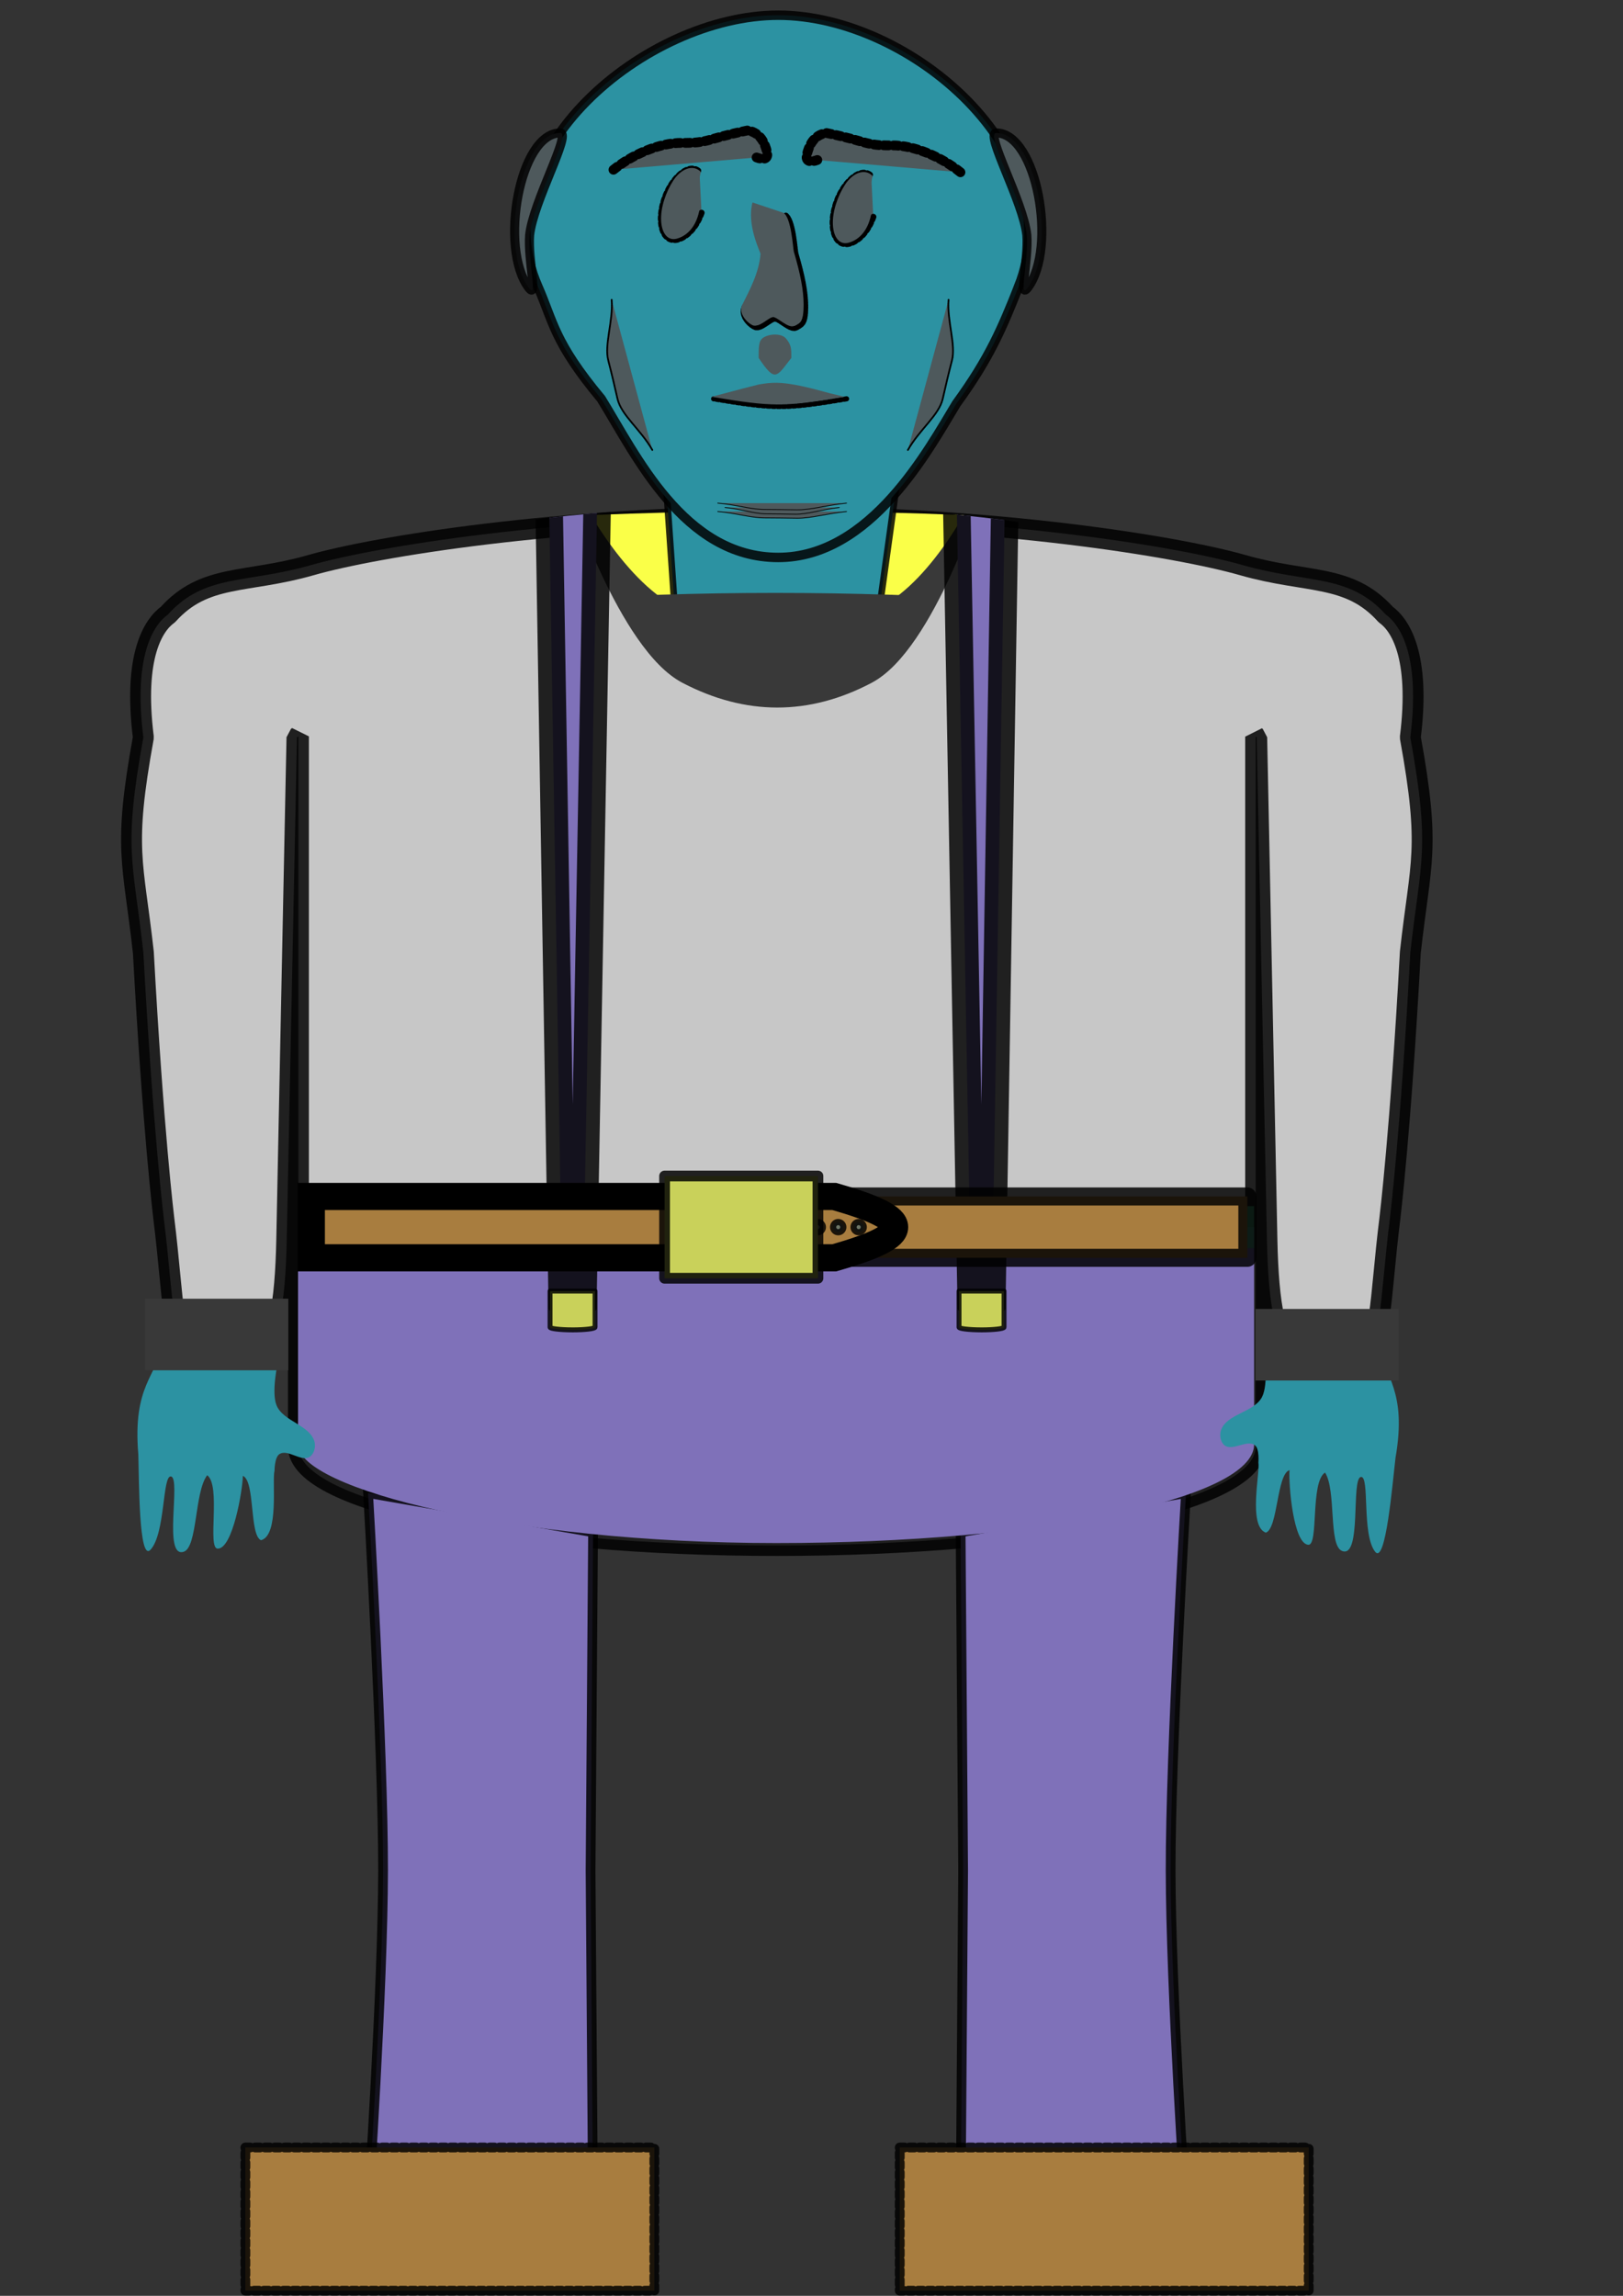 <?xml version="1.0" encoding="UTF-8" standalone="no"?>
<svg
   xmlns:osb="http://www.openswatchbook.org/uri/2009/osb"
   xmlns:dc="http://purl.org/dc/elements/1.1/"
   xmlns:cc="http://creativecommons.org/ns#"
   xmlns:rdf="http://www.w3.org/1999/02/22-rdf-syntax-ns#"
   xmlns:svg="http://www.w3.org/2000/svg"
   xmlns="http://www.w3.org/2000/svg"
   xmlns:xlink="http://www.w3.org/1999/xlink"
   xmlns:sodipodi="http://sodipodi.sourceforge.net/DTD/sodipodi-0.dtd"
   xmlns:inkscape="http://www.inkscape.org/namespaces/inkscape"
   width="210mm"
   height="297mm"
   viewBox="0 0 210 297"
   version="1.1"
   id="svg8"
   inkscape:version="1.0.2 (1.0.2+r75+1)"
   sodipodi:docname="farmhand.svg">
  <rect x="0" y="0" width="210" height="297" fill="#333333" stroke="none"/>
  <defs
     id="defs2">
    <linearGradient
       inkscape:collect="always"
       id="linearGradient3855">
      <stop
         style="stop-color:#a87d3f;stop-opacity:1;"
         offset="0"
         id="stop3851" />
      <stop
         style="stop-color:#a87d3f;stop-opacity:0;"
         offset="1"
         id="stop3853" />
    </linearGradient>
    <linearGradient
       id="linearGradient1791"
       osb:paint="solid">
      <stop
         style="stop-color:#000000;stop-opacity:1;"
         offset="0"
         id="stop1789" />
    </linearGradient>
    <marker
       style="overflow:visible;"
       id="Arrow1Lend"
       refX="0.0"
       refY="0.0"
       orient="auto"
       inkscape:stockid="Arrow1Lend"
       inkscape:isstock="true">
      <path
         transform="scale(0.8) rotate(180) translate(12.5,0)"
         style="fill-rule:evenodd;stroke:#000000;stroke-width:1.0pt;"
         d="M 0.0,0.0 L 5.0,-5.0 L -12.5,0.0 L 5.0,5.0 L 0.0,0.0 z "
         id="path1367" />
    </marker>
    <marker
       style="overflow:visible"
       id="marker1636"
       refX="0.0"
       refY="0.0"
       orient="auto"
       inkscape:stockid="Arrow1Lstart"
       inkscape:isstock="true">
      <path
         transform="scale(0.8) translate(12.5,0)"
         style="fill-rule:evenodd;stroke:#000000;stroke-width:1.0pt"
         d="M 0.0,0.0 L 5.0,-5.0 L -12.5,0.0 L 5.0,5.0 L 0.0,0.0 z "
         id="path1634" />
    </marker>
    <marker
       style="overflow:visible"
       id="Arrow1Lstart"
       refX="0.0"
       refY="0.0"
       orient="auto"
       inkscape:stockid="Arrow1Lstart"
       inkscape:isstock="true">
      <path
         transform="scale(0.8) translate(12.5,0)"
         style="fill-rule:evenodd;stroke:#000000;stroke-width:1.0pt"
         d="M 0.0,0.0 L 5.0,-5.0 L -12.5,0.0 L 5.0,5.0 L 0.0,0.0 z "
         id="path1364" />
    </marker>
    <clipPath
       clipPathUnits="userSpaceOnUse"
       id="clipPath996">
      <rect
         style="fill:#c7c7c7;fill-opacity:1;stroke:#000000;stroke-width:2.8;stroke-linejoin:bevel;stroke-opacity:0.837;paint-order:stroke fill markers"
         id="rect998"
         width="132.871"
         height="132.871"
         x="38.423"
         y="66.747"
         ry="12.75"
         rx="66.436" />
    </clipPath>
    <clipPath
       clipPathUnits="userSpaceOnUse"
       id="clipPath1135">
      <rect
         style="fill:#c7c7c7;fill-opacity:1;stroke:#000000;stroke-width:2.701;stroke-linejoin:bevel;stroke-opacity:0.837;paint-order:stroke fill markers"
         id="rect1137"
         width="123.661"
         height="132.871"
         x="38.552"
         y="66.747"
         ry="12.75"
         rx="61.83" />
    </clipPath>
    <clipPath
       clipPathUnits="userSpaceOnUse"
       id="clipPath1135-2">
      <rect
         style="fill:#c7c7c7;fill-opacity:1;stroke:#000000;stroke-width:2.701;stroke-linejoin:bevel;stroke-opacity:0.837;paint-order:stroke fill markers"
         id="rect1137-9"
         width="123.661"
         height="132.871"
         x="38.552"
         y="66.747"
         ry="12.75"
         rx="61.83" />
    </clipPath>
    <clipPath
       clipPathUnits="userSpaceOnUse"
       id="clipPath1169">
      <rect
         style="fill:#c7c7c7;fill-opacity:1;stroke:#000000;stroke-width:2.701;stroke-linejoin:bevel;stroke-opacity:0.837;paint-order:stroke fill markers"
         id="rect1171"
         width="123.661"
         height="132.871"
         x="38.552"
         y="66.747"
         ry="12.75"
         rx="61.83" />
    </clipPath>
    <linearGradient
       inkscape:collect="always"
       xlink:href="#linearGradient3855"
       id="linearGradient3857"
       x1="74.083"
       y1="227.542"
       x2="52.917"
       y2="238.125"
       gradientUnits="userSpaceOnUse"
       gradientTransform="matrix(3.935,0,0,0.75,-339.689,39.687)" />
    <clipPath
       clipPathUnits="userSpaceOnUse"
       id="clipPath4033">
      <path
         id="path4035"
         style="fill:#c7c7c7;fill-opacity:1;stroke:#000000;stroke-width:2.701;stroke-linejoin:bevel;stroke-opacity:0.837;paint-order:stroke fill markers"
         d="m 100.382,66.747 c -28.204,0 -51.877,3.856 -60.255,6.258 -8.378,2.402 -13.669,1.079 -18.432,6.371 -1.852,1.323 -4.498,5.292 -3.175,15.875 -2.646,14.552 -1.323,15.875 0,27.781 1.251,23.067 2.646,34.396 2.646,34.396 1.323,10.583 1.022,17.224 3.953,17.217 l 7.952,-0.019 c 2.932,-0.007 3.807,-6.44 3.97,-14.432 L 38.365,95.25 c 0.064,-0.045 0.126,-0.092 0.188,-0.14 v 91.758 c 0,7.063 27.576,12.75 61.83,12.75 34.254,0 61.831,-5.687 61.831,-12.75 V 95.149 c 0.045,0.034 0.09,0.068 0.136,0.101 l 1.323,64.943 c 0.163,7.992 1.038,14.425 3.97,14.432 l 7.952,0.019 c 2.932,0.007 2.63,-6.633 3.953,-17.217 0,0 1.395,-11.329 2.646,-34.396 1.323,-11.906 2.646,-13.229 0,-27.781 1.323,-10.583 -1.323,-14.552 -3.175,-15.875 -4.763,-5.292 -10.054,-3.969 -18.459,-6.379 -8.405,-2.41 -32.035,-6.249 -60.177,-6.249 z"
         sodipodi:nodetypes="ssccccccsccsssccccccccccs" />
    </clipPath>
    <clipPath
       clipPathUnits="userSpaceOnUse"
       id="clipPath4033-3">
      <path
         id="path4035-6"
         style="fill:#c7c7c7;fill-opacity:1;stroke:#000000;stroke-width:2.701;stroke-linejoin:bevel;stroke-opacity:0.837;paint-order:stroke fill markers"
         d="m 100.382,66.747 c -28.204,0 -51.877,3.856 -60.255,6.258 -8.378,2.402 -13.669,1.079 -18.432,6.371 -1.852,1.323 -4.498,5.292 -3.175,15.875 -2.646,14.552 -1.323,15.875 0,27.781 1.251,23.067 2.646,34.396 2.646,34.396 1.323,10.583 1.022,17.224 3.953,17.217 l 7.952,-0.019 c 2.932,-0.007 3.807,-6.44 3.97,-14.432 L 38.365,95.25 c 0.064,-0.045 0.126,-0.092 0.188,-0.14 v 91.758 c 0,7.063 27.576,12.75 61.83,12.75 34.254,0 61.831,-5.687 61.831,-12.75 V 95.149 c 0.045,0.034 0.09,0.068 0.136,0.101 l 1.323,64.943 c 0.163,7.992 1.038,14.425 3.97,14.432 l 7.952,0.019 c 2.932,0.007 2.63,-6.633 3.953,-17.217 0,0 1.395,-11.329 2.646,-34.396 1.323,-11.906 2.646,-13.229 0,-27.781 1.323,-10.583 -1.323,-14.552 -3.175,-15.875 -4.763,-5.292 -10.054,-3.969 -18.459,-6.379 -8.405,-2.41 -32.035,-6.249 -60.177,-6.249 z"
         sodipodi:nodetypes="ssccccccsccsssccccccccccs" />
    </clipPath>
    <clipPath
       clipPathUnits="userSpaceOnUse"
       id="clipPath4033-3-2">
      <path
         id="path4035-6-8"
         style="fill:#c7c7c7;fill-opacity:1;stroke:#000000;stroke-width:2.701;stroke-linejoin:bevel;stroke-opacity:0.837;paint-order:stroke fill markers"
         d="m 100.382,66.747 c -28.204,0 -51.877,3.856 -60.255,6.258 -8.378,2.402 -13.669,1.079 -18.432,6.371 -1.852,1.323 -4.498,5.292 -3.175,15.875 -2.646,14.552 -1.323,15.875 0,27.781 1.251,23.067 2.646,34.396 2.646,34.396 1.323,10.583 1.022,17.224 3.953,17.217 l 7.952,-0.019 c 2.932,-0.007 3.807,-6.44 3.97,-14.432 L 38.365,95.25 c 0.064,-0.045 0.126,-0.092 0.188,-0.14 v 91.758 c 0,7.063 27.576,12.75 61.83,12.75 34.254,0 61.831,-5.687 61.831,-12.75 V 95.149 c 0.045,0.034 0.09,0.068 0.136,0.101 l 1.323,64.943 c 0.163,7.992 1.038,14.425 3.97,14.432 l 7.952,0.019 c 2.932,0.007 2.63,-6.633 3.953,-17.217 0,0 1.395,-11.329 2.646,-34.396 1.323,-11.906 2.646,-13.229 0,-27.781 1.323,-10.583 -1.323,-14.552 -3.175,-15.875 -4.763,-5.292 -10.054,-3.969 -18.459,-6.379 -8.405,-2.41 -32.035,-6.249 -60.177,-6.249 z"
         sodipodi:nodetypes="ssccccccsccsssccccccccccs" />
    </clipPath>
    <clipPath
       clipPathUnits="userSpaceOnUse"
       id="clipPath4033-6">
      <path
         id="path4035-1"
         style="fill:#c7c7c7;fill-opacity:1;stroke:#000000;stroke-width:2.701;stroke-linejoin:bevel;stroke-opacity:0.837;paint-order:stroke fill markers"
         d="m 100.382,66.747 c -28.204,0 -51.877,3.856 -60.255,6.258 -8.378,2.402 -13.669,1.079 -18.432,6.371 -1.852,1.323 -4.498,5.292 -3.175,15.875 -2.646,14.552 -1.323,15.875 0,27.781 1.251,23.067 2.646,34.396 2.646,34.396 1.323,10.583 1.022,17.224 3.953,17.217 l 7.952,-0.019 c 2.932,-0.007 3.807,-6.44 3.97,-14.432 L 38.365,95.25 c 0.064,-0.045 0.126,-0.092 0.188,-0.14 v 91.758 c 0,7.063 27.576,12.75 61.83,12.75 34.254,0 61.831,-5.687 61.831,-12.75 V 95.149 c 0.045,0.034 0.09,0.068 0.136,0.101 l 1.323,64.943 c 0.163,7.992 1.038,14.425 3.97,14.432 l 7.952,0.019 c 2.932,0.007 2.63,-6.633 3.953,-17.217 0,0 1.395,-11.329 2.646,-34.396 1.323,-11.906 2.646,-13.229 0,-27.781 1.323,-10.583 -1.323,-14.552 -3.175,-15.875 -4.763,-5.292 -10.054,-3.969 -18.459,-6.379 -8.405,-2.41 -32.035,-6.249 -60.177,-6.249 z"
         sodipodi:nodetypes="ssccccccsccsssccccccccccs" />
    </clipPath>
    <clipPath
       clipPathUnits="userSpaceOnUse"
       id="clipPath4033-6-9">
      <path
         id="path4035-1-4"
         style="fill:#c7c7c7;fill-opacity:1;stroke:#000000;stroke-width:2.701;stroke-linejoin:bevel;stroke-opacity:0.837;paint-order:stroke fill markers"
         d="m 100.382,66.747 c -28.204,0 -51.877,3.856 -60.255,6.258 -8.378,2.402 -13.669,1.079 -18.432,6.371 -1.852,1.323 -4.498,5.292 -3.175,15.875 -2.646,14.552 -1.323,15.875 0,27.781 1.251,23.067 2.646,34.396 2.646,34.396 1.323,10.583 1.022,17.224 3.953,17.217 l 7.952,-0.019 c 2.932,-0.007 3.807,-6.44 3.97,-14.432 L 38.365,95.25 c 0.064,-0.045 0.126,-0.092 0.188,-0.14 v 91.758 c 0,7.063 27.576,12.75 61.83,12.75 34.254,0 61.831,-5.687 61.831,-12.75 V 95.149 c 0.045,0.034 0.09,0.068 0.136,0.101 l 1.323,64.943 c 0.163,7.992 1.038,14.425 3.97,14.432 l 7.952,0.019 c 2.932,0.007 2.63,-6.633 3.953,-17.217 0,0 1.395,-11.329 2.646,-34.396 1.323,-11.906 2.646,-13.229 0,-27.781 1.323,-10.583 -1.323,-14.552 -3.175,-15.875 -4.763,-5.292 -10.054,-3.969 -18.459,-6.379 -8.405,-2.41 -32.035,-6.249 -60.177,-6.249 z"
         sodipodi:nodetypes="ssccccccsccsssccccccccccs" />
    </clipPath>
    <clipPath
       clipPathUnits="userSpaceOnUse"
       id="clipPath4033-6-9-5">
      <path
         id="path4035-1-4-0"
         style="fill:#c7c7c7;fill-opacity:1;stroke:#000000;stroke-width:2.701;stroke-linejoin:bevel;stroke-opacity:0.837;paint-order:stroke fill markers"
         d="m 100.382,66.747 c -28.204,0 -51.877,3.856 -60.255,6.258 -8.378,2.402 -13.669,1.079 -18.432,6.371 -1.852,1.323 -4.498,5.292 -3.175,15.875 -2.646,14.552 -1.323,15.875 0,27.781 1.251,23.067 2.646,34.396 2.646,34.396 1.323,10.583 1.022,17.224 3.953,17.217 l 7.952,-0.019 c 2.932,-0.007 3.807,-6.44 3.97,-14.432 L 38.365,95.25 c 0.064,-0.045 0.126,-0.092 0.188,-0.14 v 91.758 c 0,7.063 27.576,12.75 61.83,12.75 34.254,0 61.831,-5.687 61.831,-12.75 V 95.149 c 0.045,0.034 0.09,0.068 0.136,0.101 l 1.323,64.943 c 0.163,7.992 1.038,14.425 3.97,14.432 l 7.952,0.019 c 2.932,0.007 2.63,-6.633 3.953,-17.217 0,0 1.395,-11.329 2.646,-34.396 1.323,-11.906 2.646,-13.229 0,-27.781 1.323,-10.583 -1.323,-14.552 -3.175,-15.875 -4.763,-5.292 -10.054,-3.969 -18.459,-6.379 -8.405,-2.41 -32.035,-6.249 -60.177,-6.249 z"
         sodipodi:nodetypes="ssccccccsccsssccccccccccs" />
    </clipPath>
  </defs>
  <sodipodi:namedview
     id="base"
     pagecolor="#ffffff"
     bordercolor="#666666"
     borderopacity="1.0"
     inkscape:pageopacity="0.0"
     inkscape:pageshadow="2"
     inkscape:zoom="0.44809417"
     inkscape:cx="160.75681"
     inkscape:cy="456.68686"
     inkscape:document-units="mm"
     inkscape:current-layer="layer8"
     inkscape:document-rotation="0"
     showgrid="true"
     inkscape:window-width="2356"
     inkscape:window-height="1313"
     inkscape:window-x="129"
     inkscape:window-y="78"
     inkscape:window-maximized="0"
     inkscape:snap-grids="true"
     inkscape:lockguides="false">
    <inkscape:grid
       type="xygrid"
       id="grid1058" />
  </sodipodi:namedview>
  <g
     inkscape:label="Layer 1"
     inkscape:groupmode="layer"
     id="layer1"
     sodipodi:insensitive="true"
     style="display:inline" />
  <g
     inkscape:groupmode="layer"
     id="layer2"
     inkscape:label="Body"
     style="display:inline"
     sodipodi:insensitive="true">
    <g
       id="g1692"
       style="display:inline">
      <path
         id="rect11"
         style="display:inline;fill:#c7c7c7;fill-opacity:1;stroke:#000000;stroke-width:10.209;stroke-linejoin:bevel;stroke-opacity:0.837;paint-order:stroke fill markers"
         d="m 379.398,252.271 c -106.597,0 -196.07,14.572 -227.734,23.65 C 120,285 100,280 82,300 c -7,5 -17,20 -12,60 -10,55 -5,60 0,105 4.727,87.181 10,130 10,130 5,40 3.861,65.097 14.941,65.07 L 124.996,660 C 136.076,659.974 139.385,635.662 140,605.455 L 145,360 c 0.242,-0.171 0.476,-0.349 0.709,-0.527 v 346.801 c 0,26.696 104.225,48.189 233.689,48.189 129.464,0 233.691,-21.493 233.691,-48.189 V 359.617 c 0.171,0.128 0.34,0.258 0.516,0.383 l 5,245.455 c 0.615,30.207 3.924,54.519 15.004,54.545 l 30.055,0.07 c 11.08,0.026 9.941,-25.07 14.941,-65.07 0,0 5.273,-42.819 10,-130 5,-45 10,-50 0,-105 5,-40 -5,-55 -12,-60 -18,-20 -38,-15 -69.766,-24.11 -31.766,-9.11 -121.078,-23.618 -227.441,-23.618 z"
         sodipodi:nodetypes="ssccccccsccsssccccccccccs"
         transform="scale(0.265)" />
      <g
         id="g1685">
        <path
           id="rect4044"
           style="fill:#7f71b9;fill-opacity:1;fill-rule:nonzero;stroke:#010101;stroke-width:1.262;stroke-linecap:square;stroke-linejoin:miter;stroke-miterlimit:5.7;stroke-dasharray:none;stroke-dashoffset:0;stroke-opacity:0.837;paint-order:markers stroke fill"
           d="m 47.625,193.146 29.111,5.074 -0.323,43.765 0.323,43.765 H 47.625 c 0,0 1.919,-28.546 1.941,-43.765 C 49.588,226.766 47.625,193.146 47.625,193.146 Z"
           sodipodi:nodetypes="cczcczc" />
        <path
           id="rect4044-5"
           style="fill:#7f71b9;fill-opacity:1;fill-rule:nonzero;stroke:#010101;stroke-width:1.262;stroke-linecap:square;stroke-linejoin:miter;stroke-miterlimit:5.7;stroke-dasharray:none;stroke-dashoffset:0;stroke-opacity:0.837;paint-order:markers stroke fill"
           d="m 153.458,193.146 -29.162,5.074 0.323,43.765 -0.323,43.765 h 29.111 c 0,0 -1.919,-28.546 -1.941,-43.765 -0.022,-15.219 1.991,-48.839 1.991,-48.839 z"
           sodipodi:nodetypes="cczcczc" />
      </g>
    </g>
    <g
       inkscape:groupmode="layer"
       id="layer3"
       inkscape:label="Overalls"
       style="display:inline">
      <g
         inkscape:groupmode="layer"
         id="layer7"
         inkscape:label="Shirt"
         style="display:inline"
         sodipodi:insensitive="true">
        <g
           id="rect4023"
           clip-path="url(#clipPath4033)"
           style="opacity:1;fill:#393939;fill-opacity:1"
           transform="matrix(1,0,0,0.843,0,9.86)">
          <path
             style="color:#000000;font-style:normal;font-variant:normal;font-weight:normal;font-stretch:normal;font-size:medium;line-height:normal;font-family:sans-serif;font-variant-ligatures:normal;font-variant-position:normal;font-variant-caps:normal;font-variant-numeric:normal;font-variant-alternates:normal;font-variant-east-asian:normal;font-feature-settings:normal;font-variation-settings:normal;text-indent:0;text-align:start;text-decoration:none;text-decoration-line:none;text-decoration-style:solid;text-decoration-color:#000000;letter-spacing:normal;word-spacing:normal;text-transform:none;writing-mode:lr-tb;direction:ltr;text-orientation:mixed;dominant-baseline:auto;baseline-shift:baseline;text-anchor:start;white-space:normal;shape-padding:0;shape-margin:0;inline-size:0;clip-rule:nonzero;display:inline;overflow:visible;visibility:visible;isolation:auto;mix-blend-mode:normal;color-interpolation:sRGB;color-interpolation-filters:linearRGB;solid-color:#000000;solid-opacity:1;vector-effect:none;fill:#393939;fill-opacity:1;fill-rule:nonzero;stroke:none;stroke-linecap:square;stroke-linejoin:miter;stroke-miterlimit:5.6;stroke-dasharray:none;stroke-dashoffset:0;stroke-opacity:1;paint-order:markers stroke fill;color-rendering:auto;image-rendering:auto;shape-rendering:auto;text-rendering:auto;enable-background:accumulate;stop-color:#000000;stop-opacity:1"
             d="m 73.316,62.912 0.201,0.742 c 0,0 1.647,6.067 4.301,12.762 1.327,3.347 2.904,6.855 4.666,9.855 1.763,3 3.693,5.504 5.842,6.832 8.135,5.028 16.342,5.054 24.434,-0.002 2.138,-1.336 4.039,-3.843 5.766,-6.846 1.727,-3.002 3.262,-6.508 4.547,-9.854 2.57,-6.692 4.141,-12.756 4.141,-12.756 l 0.189,-0.734 z m 1.555,1.176 h 50.994 c -0.265,0.997 -1.59,5.908 -3.889,11.893 -1.271,3.31 -2.789,6.769 -4.469,9.689 -1.68,2.92 -3.537,5.29 -5.371,6.436 -7.794,4.87 -15.35,4.847 -23.193,0 -1.846,-1.141 -3.73,-3.51 -5.445,-6.43 -1.715,-2.92 -3.277,-6.38 -4.59,-9.691 -2.371,-5.983 -3.757,-10.891 -4.037,-11.896 z"
             id="path4039" />
          <path
             style="color:#000000;font-style:normal;font-variant:normal;font-weight:normal;font-stretch:normal;font-size:medium;line-height:normal;font-family:sans-serif;font-variant-ligatures:normal;font-variant-position:normal;font-variant-caps:normal;font-variant-numeric:normal;font-variant-alternates:normal;font-variant-east-asian:normal;font-feature-settings:normal;font-variation-settings:normal;text-indent:0;text-align:start;text-decoration:none;text-decoration-line:none;text-decoration-style:solid;text-decoration-color:#000000;letter-spacing:normal;word-spacing:normal;text-transform:none;writing-mode:lr-tb;direction:ltr;text-orientation:mixed;dominant-baseline:auto;baseline-shift:baseline;text-anchor:start;white-space:normal;shape-padding:0;shape-margin:0;inline-size:0;clip-rule:nonzero;display:inline;overflow:visible;visibility:visible;isolation:auto;mix-blend-mode:normal;color-interpolation:sRGB;color-interpolation-filters:linearRGB;solid-color:#000000;solid-opacity:1;vector-effect:none;fill:#393939;fill-opacity:1;fill-rule:nonzero;stroke:none;stroke-width:1.174;stroke-linecap:square;stroke-linejoin:miter;stroke-miterlimit:5.6;stroke-dasharray:none;stroke-dashoffset:0;stroke-opacity:1;paint-order:markers stroke fill;color-rendering:auto;image-rendering:auto;shape-rendering:auto;text-rendering:auto;enable-background:accumulate;stop-color:#000000;stop-opacity:1"
             d="M 74.083,63.5 H 126.645 c 0,0 -6.254,24.141 -14.197,29.104 -7.943,4.963 -15.823,4.938 -23.813,0 C 80.646,87.667 74.083,63.5 74.083,63.5 Z"
             id="path4041" />
        </g>
        <g
           id="rect4023-1"
           clip-path="url(#clipPath4033-3)"
           style="display:inline;fill:#faff48;fill-opacity:1"
           transform="matrix(0.941,0,0,0.498,6.106,32.886)">
          <path
             style="color:#000000;font-style:normal;font-variant:normal;font-weight:normal;font-stretch:normal;font-size:medium;line-height:normal;font-family:sans-serif;font-variant-ligatures:normal;font-variant-position:normal;font-variant-caps:normal;font-variant-numeric:normal;font-variant-alternates:normal;font-variant-east-asian:normal;font-feature-settings:normal;font-variation-settings:normal;text-indent:0;text-align:start;text-decoration:none;text-decoration-line:none;text-decoration-style:solid;text-decoration-color:#000000;letter-spacing:normal;word-spacing:normal;text-transform:none;writing-mode:lr-tb;direction:ltr;text-orientation:mixed;dominant-baseline:auto;baseline-shift:baseline;text-anchor:start;white-space:normal;shape-padding:0;shape-margin:0;inline-size:0;clip-rule:nonzero;display:inline;overflow:visible;visibility:visible;isolation:auto;mix-blend-mode:normal;color-interpolation:sRGB;color-interpolation-filters:linearRGB;solid-color:#000000;solid-opacity:1;vector-effect:none;fill:#faff48;fill-opacity:1;fill-rule:nonzero;stroke:none;stroke-linecap:square;stroke-linejoin:miter;stroke-miterlimit:5.6;stroke-dasharray:none;stroke-dashoffset:0;stroke-opacity:1;paint-order:markers stroke fill;color-rendering:auto;image-rendering:auto;shape-rendering:auto;text-rendering:auto;enable-background:accumulate;stop-color:#000000;stop-opacity:1"
             d="m 73.316,62.912 0.201,0.742 c 0,0 1.647,6.067 4.301,12.762 1.327,3.347 2.904,6.855 4.666,9.855 1.763,3 3.693,5.504 5.842,6.832 8.135,5.028 16.342,5.054 24.434,-0.002 2.138,-1.336 4.039,-3.843 5.766,-6.846 1.727,-3.002 3.262,-6.508 4.547,-9.854 2.57,-6.692 4.141,-12.756 4.141,-12.756 l 0.189,-0.734 z m 1.555,1.176 h 50.994 c -0.265,0.997 -1.59,5.908 -3.889,11.893 -1.271,3.31 -2.789,6.769 -4.469,9.689 -1.68,2.92 -3.537,5.29 -5.371,6.436 -7.794,4.87 -15.35,4.847 -23.193,0 -1.846,-1.141 -3.73,-3.51 -5.445,-6.43 -1.715,-2.92 -3.277,-6.38 -4.59,-9.691 -2.371,-5.983 -3.757,-10.891 -4.037,-11.896 z"
             id="path4039-0" />
          <path
             style="color:#000000;font-style:normal;font-variant:normal;font-weight:normal;font-stretch:normal;font-size:medium;line-height:normal;font-family:sans-serif;font-variant-ligatures:normal;font-variant-position:normal;font-variant-caps:normal;font-variant-numeric:normal;font-variant-alternates:normal;font-variant-east-asian:normal;font-feature-settings:normal;font-variation-settings:normal;text-indent:0;text-align:start;text-decoration:none;text-decoration-line:none;text-decoration-style:solid;text-decoration-color:#000000;letter-spacing:normal;word-spacing:normal;text-transform:none;writing-mode:lr-tb;direction:ltr;text-orientation:mixed;dominant-baseline:auto;baseline-shift:baseline;text-anchor:start;white-space:normal;shape-padding:0;shape-margin:0;inline-size:0;clip-rule:nonzero;display:inline;overflow:visible;visibility:visible;isolation:auto;mix-blend-mode:normal;color-interpolation:sRGB;color-interpolation-filters:linearRGB;solid-color:#000000;solid-opacity:1;vector-effect:none;fill:#faff48;fill-opacity:1;fill-rule:nonzero;stroke:none;stroke-width:1.174;stroke-linecap:square;stroke-linejoin:miter;stroke-miterlimit:5.6;stroke-dasharray:none;stroke-dashoffset:0;stroke-opacity:1;paint-order:markers stroke fill;color-rendering:auto;image-rendering:auto;shape-rendering:auto;text-rendering:auto;enable-background:accumulate;stop-color:#000000;stop-opacity:1"
             d="M 74.083,63.5 H 126.645 c 0,0 -6.254,24.141 -14.197,29.104 -7.943,4.963 -15.823,4.938 -23.813,0 C 80.646,87.667 74.083,63.5 74.083,63.5 Z"
             id="path4041-6" />
        </g>
      </g>
      <rect
         style="fill:#7f71b9;fill-opacity:1;stroke:#49b985;stroke-width:5.447;stroke-linecap:round;stroke-linejoin:round;stroke-miterlimit:4;stroke-dasharray:none;stroke-opacity:0.837;paint-order:stroke fill markers"
         id="rect837"
         width="151.098"
         height="54.032"
         x="29.31"
         y="158.759"
         clip-path="url(#clipPath996)"
         transform="matrix(0.931,0,0,1,2.792,-1.0172526e-5)" />
      <circle
         style="display:inline;fill:#6e7666;fill-opacity:1;stroke:#000000;stroke-width:0.801;stroke-linecap:round;stroke-linejoin:round;stroke-miterlimit:4;stroke-dasharray:none;stroke-opacity:0.837;paint-order:stroke fill markers"
         id="path1264"
         cx="44.957"
         cy="158.751"
         r="0.661" />
      <g
         id="g4004"
         transform="matrix(1,0,0,1.013,0,-2.174)">
        <g
           id="g3996">
          <path
             id="rect841"
             clip-path="url(#clipPath1135)"
             style="fill:#7f71b9;fill-opacity:1;stroke:#010101;stroke-width:3.555;stroke-linejoin:bevel;stroke-opacity:0.837;paint-order:stroke fill markers"
             d="m 70.911,58.322 h 6.507 L 75.406,169.333 h -2.646 z"
             sodipodi:nodetypes="ccccc" />
          <path
             id="rect841-6"
             clip-path="url(#clipPath1169)"
             style="fill:#7f71b9;fill-opacity:1;stroke:#010101;stroke-width:3.555;stroke-linejoin:bevel;stroke-opacity:0.837;paint-order:stroke fill markers"
             d="m 123.64,58.322 h 6.507 l -1.824,111.011 h -2.646 z"
             sodipodi:nodetypes="ccccc" />
        </g>
        <g
           id="g3992">
          <path
             id="rect1213"
             style="display:inline;fill:#c9d15a;fill-opacity:1;stroke:#000000;stroke-width:0.634;stroke-linecap:round;stroke-linejoin:round;stroke-miterlimit:4;stroke-dasharray:none;stroke-opacity:0.837;paint-order:stroke fill markers"
             d="m 74.083,171.979 h 5e-6 c 1.612,0 2.91,-0.153 2.91,-0.342 0,-2.304 0,-2.304 0,-4.609 h -5.821 c 0,0 4e-6,1.505 4e-6,2.304 0,0.799 -4e-6,2.304 -4e-6,2.304 -0.046,0.182 1.298,0.342 2.91,0.342 z"
             sodipodi:nodetypes="ssccccss" />
          <path
             id="rect1213-2"
             style="display:inline;fill:#c9d15a;fill-opacity:1;stroke:#000000;stroke-width:0.634;stroke-linecap:round;stroke-linejoin:round;stroke-miterlimit:4;stroke-dasharray:none;stroke-opacity:0.837;paint-order:stroke fill markers"
             d="m 127,171.979 v 0 c 1.612,0 2.91,-0.153 2.91,-0.342 0,-2.304 0,-2.304 0,-4.609 h -5.821 c 0,0 0,1.505 0,2.304 0,0.799 0,2.304 0,2.304 -0.046,0.182 1.298,0.342 2.91,0.342 z"
             sodipodi:nodetypes="ssccccss" />
        </g>
      </g>
      <g
         id="g4020">
        <rect
           style="display:inline;fill:#a87d3f;fill-opacity:1;stroke:#000000;stroke-width:2.333;stroke-linecap:round;stroke-linejoin:round;stroke-miterlimit:4;stroke-dasharray:none;stroke-opacity:0.837;paint-order:stroke fill markers"
           id="rect1238"
           width="121.114"
           height="7.938"
           x="40.282"
           y="154.781" />
        <g
           id="g4011">
          <path
             id="rect1238-6"
             style="display:inline;mix-blend-mode:normal;fill:url(#linearGradient3857);fill-opacity:1;fill-rule:nonzero;stroke:#000000;stroke-width:3.514;stroke-linecap:square;stroke-linejoin:miter;stroke-miterlimit:2.5;stroke-dasharray:none;stroke-dashoffset:0;stroke-opacity:1;paint-order:stroke fill markers"
             d="m 40.282,154.781 h 67.666 c 10.41,2.977 10.41,4.961 0,7.938 H 40.282 Z"
             sodipodi:nodetypes="ccccc" />
          <circle
             style="display:inline;fill:#6e7666;fill-opacity:1;stroke:#000000;stroke-width:0.801;stroke-linecap:round;stroke-linejoin:round;stroke-miterlimit:4;stroke-dasharray:none;stroke-opacity:0.837;paint-order:stroke fill markers"
             id="path1264-9-0"
             cx="111.103"
             cy="158.751"
             r="0.661" />
          <circle
             style="display:inline;fill:#6e7666;fill-opacity:1;stroke:#000000;stroke-width:0.801;stroke-linecap:round;stroke-linejoin:round;stroke-miterlimit:4;stroke-dasharray:none;stroke-opacity:0.837;paint-order:stroke fill markers"
             id="path1264-9-0-9"
             cx="108.457"
             cy="158.751"
             r="0.661" />
          <circle
             style="display:inline;fill:#6e7666;fill-opacity:1;stroke:#000000;stroke-width:0.801;stroke-linecap:round;stroke-linejoin:round;stroke-miterlimit:4;stroke-dasharray:none;stroke-opacity:0.837;paint-order:stroke fill markers"
             id="path1264-9-0-9-2"
             cx="105.812"
             cy="158.751"
             r="0.661" />
          <circle
             style="display:inline;fill:#6e7666;fill-opacity:1;stroke:#000000;stroke-width:0.801;stroke-linecap:round;stroke-linejoin:round;stroke-miterlimit:4;stroke-dasharray:none;stroke-opacity:0.837;paint-order:stroke fill markers"
             id="path1264-9-0-9-2-0"
             cx="103.166"
             cy="158.751"
             r="0.661" />
        </g>
      </g>
      <rect
         style="display:inline;fill:#c9d15a;fill-opacity:1;stroke:#000000;stroke-width:1.388;stroke-linecap:round;stroke-linejoin:round;stroke-miterlimit:4;stroke-dasharray:none;stroke-opacity:0.837;paint-order:stroke fill markers"
         id="rect1262"
         width="19.844"
         height="13.229"
         x="85.99"
         y="152.135" />
    </g>
  </g>
  <g
     inkscape:groupmode="layer"
     id="layer6"
     inkscape:label="Hands"
     style="display:inline"
     sodipodi:insensitive="true">
    <g
       id="rect4023-2-7"
       clip-path="url(#clipPath4033-6-9-5)"
       style="display:inline;fill:#393939;fill-opacity:1"
       transform="matrix(0.312,0,0,0.185,-20.722,158.32)" />
    <g
       id="g1912">
      <path
         id="rect1653"
         style="fill:#2c92a2;fill-opacity:1;stroke:none;stroke-width:1.222;stroke-linecap:round;stroke-linejoin:round;stroke-miterlimit:4;stroke-dasharray:0.611, 0.611;stroke-dashoffset:0;stroke-opacity:1;paint-order:normal"
         d="m 28.479,174.671 c 6.017,0.109 7.558,-1.242 7.471,1.589 0,0 -0.865,3.826 -0.17,5.537 0.859,2.118 4.38,2.549 4.926,4.769 0.158,0.645 -0.072,1.525 -0.626,1.891 -1.101,0.728 -2.862,-1.079 -3.948,-0.327 -0.617,0.427 -0.614,2.166 -0.614,2.166 -0.348,1.227 0.638,8.331 -1.747,8.956 -1.52,-0.658 -0.738,-7.672 -2.349,-8.326 -0.024,1.791 -1.309,9.492 -3.269,9.413 -1.356,-0.054 0.473,-8.12 -1.342,-9.497 -1.668,2.183 -1.232,9.32 -3.046,9.904 -2.707,0.872 -0.328,-9.455 -1.63,-9.74 -1.143,-0.25 -0.717,7.359 -2.655,9.471 -1.536,1.673 -1.478,-9.115 -1.584,-12.338 -0.761,-8.952 2.445,-10.158 3.007,-13.999 1.677,-2.284 1.56,0.422 7.577,0.531 z"
         sodipodi:nodetypes="sssssssccscsssccss" />
      <rect
         style="fill:#393939;fill-opacity:1;stroke:none;stroke-width:1.553;stroke-linecap:round;stroke-linejoin:round;stroke-miterlimit:4;stroke-dasharray:0.777, 0.777;stroke-dashoffset:0;stroke-opacity:1;paint-order:normal"
         id="rect1884"
         width="18.521"
         height="9.26"
         x="18.785"
         y="168.01" />
    </g>
    <g
       id="g1908">
      <path
         id="rect1653-1"
         style="fill:#2c92a2;fill-opacity:1;stroke:none;stroke-width:1.222;stroke-linecap:round;stroke-linejoin:round;stroke-miterlimit:4;stroke-dasharray:0.611, 0.611;stroke-dashoffset:0;stroke-opacity:1;paint-order:normal"
         d="m 171.19,174.245 c -6.004,-0.413 -7.422,-1.892 -7.581,0.935 0,0 0.53,3.887 -0.31,5.531 -1.039,2.035 -4.585,2.16 -5.321,4.324 -0.214,0.629 -0.061,1.525 0.459,1.938 1.034,0.821 2.945,-0.827 3.961,0.016 0.578,0.479 0.424,2.211 0.424,2.211 0.24,1.253 -1.357,8.244 0.965,9.073 1.571,-0.524 1.4,-7.579 3.062,-8.091 -0.132,1.786 0.481,9.569 2.441,9.661 1.356,0.064 0.232,-8.13 2.16,-9.345 1.473,2.319 0.42,9.391 2.176,10.131 2.621,1.103 1.146,-9.391 2.468,-9.562 1.16,-0.15 0.076,7.394 1.825,9.665 1.386,1.8 2.262,-8.953 2.648,-12.154 1.533,-8.853 -1.556,-10.331 -1.783,-14.207 -1.473,-2.421 -1.591,0.285 -7.595,-0.128 z"
         sodipodi:nodetypes="sssssssccscsssccss" />
      <rect
         style="display:inline;fill:#393939;fill-opacity:1;stroke:none;stroke-width:1.553;stroke-linecap:round;stroke-linejoin:round;stroke-miterlimit:4;stroke-dasharray:0.777, 0.777;stroke-dashoffset:0;stroke-opacity:1;paint-order:normal"
         id="rect1884-3"
         width="18.521"
         height="9.26"
         x="162.454"
         y="169.333" />
    </g>
  </g>
  <g
     inkscape:groupmode="layer"
     id="layer8"
     inkscape:label="Feets">
    <rect
       style="fill:#a87d3f;fill-opacity:1;stroke:#000000;stroke-width:1.265;stroke-linecap:round;stroke-linejoin:round;stroke-miterlimit:4;stroke-dasharray:0.632, 0.632;stroke-dashoffset:0;stroke-opacity:0.837;paint-order:normal"
       id="rect1915"
       width="52.917"
       height="18.521"
       x="31.75"
       y="277.812" />
    <rect
       style="fill:#a87d3f;fill-opacity:1;stroke:#000000;stroke-width:1.265;stroke-linecap:round;stroke-linejoin:round;stroke-miterlimit:4;stroke-dasharray:0.632, 0.632;stroke-dashoffset:0;stroke-opacity:0.837;paint-order:normal"
       id="rect1915-6"
       width="52.917"
       height="18.521"
       x="116.417"
       y="277.812" />
  </g>
  <g
     inkscape:groupmode="layer"
     id="layer10"
     inkscape:label="Neck"
     style="display:inline"
     sodipodi:insensitive="true" />
  <g
     inkscape:groupmode="layer"
     id="layer9"
     inkscape:label="Head"
     style="display:inline"
     sodipodi:insensitive="true" />
  <g
     inkscape:groupmode="layer"
     id="layer4"
     inkscape:label="Face"
     style="display:inline"
     sodipodi:insensitive="true">
    <g
       inkscape:groupmode="layer"
       id="layer5"
       inkscape:label="extra"
       style="display:none"
       sodipodi:insensitive="true">
      <path
         style="display:inline;fill:#0a4e59;fill-opacity:1;stroke:#000000;stroke-width:1.265;stroke-linecap:round;stroke-linejoin:round;stroke-miterlimit:4;stroke-dasharray:0.632, 0.632;stroke-dashoffset:0;stroke-opacity:1;paint-order:stroke fill markers"
         d="m 141.552,13.701 c 0,0 -4.763,-5.575 -7.938,-5.763 -5.027,1.333 -10.583,-0.188 -10.583,-0.188"
         id="path947-2"
         sodipodi:nodetypes="ccc" />
    </g>
    <g
       id="g1842">
      <path
         id="rect4103"
         style="display:inline;fill:#2c92a2;fill-opacity:1;fill-rule:nonzero;stroke:#010101;stroke-width:0.857;stroke-linecap:square;stroke-linejoin:miter;stroke-miterlimit:5.7;stroke-dasharray:none;stroke-dashoffset:0;stroke-opacity:0.837;paint-order:markers stroke fill"
         d="m 100.542,60.854 15.875,-1.058 -2.646,19.05 c -0.243,1.748 -5.9,3.175 -13.229,3.175 -7.329,0 -13.1,-1.419 -13.229,-3.175 L 85.99,59.796 Z"
         sodipodi:nodetypes="scssscs" />
      <path
         id="path4097"
         style="display:inline;fill:#2c92a2;fill-opacity:1;fill-rule:nonzero;stroke:#010101;stroke-width:1.221;stroke-linecap:square;stroke-linejoin:miter;stroke-miterlimit:5.7;stroke-dasharray:none;stroke-dashoffset:0;stroke-opacity:0.837;paint-order:markers stroke fill"
         d="m 131.81,37.042 c -2.13,5.371 -3.751,9.26 -8.069,15.187 -3.62,5.979 -11.079,19.886 -23.043,19.886 C 88.437,72.115 82.244,58.778 77.787,51.594 71.661,44.226 71.637,41.718 69.587,37.042 62.101,19.963 83.516,1.968 100.698,1.968 c 17.182,0 37.885,17.995 31.111,35.074 z"
         sodipodi:nodetypes="scscsss" />
      <path
         style="fill:none;fill-opacity:1;stroke:#000000;stroke-width:0.665;stroke-linecap:round;stroke-linejoin:miter;stroke-miterlimit:4;stroke-dasharray:0.333, 0.333;stroke-dashoffset:0;stroke-opacity:1"
         d="m 109.537,51.594 c -7.938,1.323 -9.26,1.323 -17.198,0"
         id="path1016"
         sodipodi:nodetypes="cc" />
      <g
         id="g942"
         style="display:inline;fill:#4e595c;fill-opacity:1"
         transform="translate(1.058)">
        <path
           id="path916"
           style="fill:#4e595c;fill-opacity:1;stroke:#010101;stroke-width:1.174;stroke-linecap:square;stroke-miterlimit:5.7;stroke-opacity:0.837;paint-order:markers stroke fill"
           d="m 71.438,17.198 c 1.463,0.066 -3.504,8.87 -3.969,13.229 -0.239,3.308 1.141,8.472 -0.134,6.768 C 63.525,32.105 66.146,17.198 71.438,17.198 Z"
           sodipodi:nodetypes="ccsc" />
        <path
           id="path916-3"
           style="display:inline;fill:#4e595c;fill-opacity:1;stroke:#010101;stroke-width:1.174;stroke-linecap:square;stroke-miterlimit:5.7;stroke-opacity:0.837;paint-order:markers stroke fill"
           d="m 127.836,17.198 c -1.463,0.066 3.504,8.87 3.969,13.229 0.239,3.308 -1.141,8.472 0.135,6.768 3.81,-5.09 1.188,-19.997 -4.103,-19.997 z"
           sodipodi:nodetypes="ccsc" />
      </g>
      <g
         id="g1087"
         style="fill:#4e595c;fill-opacity:1"
         transform="translate(1.058)">
        <path
           style="fill:#4e595c;fill-opacity:1;stroke:#000000;stroke-width:0.665;stroke-linecap:round;stroke-linejoin:round;stroke-miterlimit:4;stroke-dasharray:0.166, 0.166;stroke-dashoffset:0;stroke-opacity:1;paint-order:normal"
           d="m 95.25,39.688 c -0.529,1.058 0.523,2.254 1.323,2.646 0.8,0.391 2.032,-1.063 2.646,-1.058 0.614,0.004 2.005,1.561 2.78,1.135 0.776,-0.426 1.189,-0.606 1.189,-2.723 0,-1.893 -0.423,-3.998 -1.27,-6.883 -0.1,-0.34 -0.317,-4.494 -1.376,-5.023"
           id="path1014"
           sodipodi:nodetypes="czzzssc" />
        <path
           style="display:inline;fill:#4e595c;fill-opacity:1;stroke:none;stroke-width:0.665;stroke-linecap:round;stroke-linejoin:round;stroke-miterlimit:4;stroke-dasharray:0.166, 0.166;stroke-dashoffset:0;stroke-opacity:1;paint-order:normal"
           d="m 96.308,26.194 c -0.794,2.91 1.051,6.465 1.037,6.655 -0.181,2.445 -1.474,4.804 -2.36,6.575 -0.529,1.058 0.523,2.254 1.323,2.646 0.8,0.391 2.032,-1.063 2.646,-1.058 0.614,0.004 2.005,1.561 2.78,1.135 0.776,-0.426 1.189,-0.606 1.189,-2.723 0,-1.893 -0.423,-3.998 -1.27,-6.883 -0.1,-0.34 -0.317,-4.494 -1.376,-5.023"
           id="path1014-7"
           sodipodi:nodetypes="csszzzssc" />
      </g>
      <path
         style="display:inline;fill:#4e595c;fill-opacity:1;stroke:none;stroke-width:0.665;stroke-linecap:round;stroke-linejoin:miter;stroke-miterlimit:4;stroke-dasharray:0.333, 0.333;stroke-dashoffset:0;stroke-opacity:1"
         d="m 98.16,49.742 c 1.587,-0.265 2.725,-0.423 5.821,0.265 2.381,0.529 1.852,0.529 5.292,1.323 -7.938,1.323 -9.26,1.323 -17.198,0 3.969,-1.058 5.027,-1.323 6.085,-1.587 z"
         id="path1016-0"
         sodipodi:nodetypes="csccc" />
      <path
         style="display:inline;fill:#4e595c;fill-opacity:1;stroke:none;stroke-width:0.494;stroke-linecap:round;stroke-linejoin:miter;stroke-miterlimit:4;stroke-dasharray:0.247, 0.247;stroke-dashoffset:0;stroke-opacity:1"
         d="m 98.545,43.86 c 0.609,-0.644 2.523,-0.889 3.201,-0.018 0.648,0.832 0.648,1.239 0.648,2.46 -1.924,2.442 -2.054,3.257 -4.233,0 0,-1.221 0,-2.035 0.385,-2.442 z"
         id="path1016-0-9"
         sodipodi:nodetypes="ssccs" />
      <g
         id="g1263"
         style="fill:#4e595c;fill-opacity:1"
         transform="translate(1.058)">
        <path
           style="display:inline;fill:#4e595c;fill-opacity:1;stroke:#000000;stroke-width:0.1;stroke-linecap:round;stroke-linejoin:miter;stroke-miterlimit:4;stroke-dasharray:none;stroke-dashoffset:0;stroke-opacity:1"
           d="m 108.479,66.176 c -2.516,0.253 -4.653,0.896 -6.459,0.867 -1.404,-0.023 -2.732,-0.042 -4.215,-0.048 -1.749,-0.007 -3.793,-0.65 -5.995,-0.819"
           id="path1016-3"
           sodipodi:nodetypes="cssc" />
        <path
           style="display:inline;fill:#4e595c;fill-opacity:1;stroke:#000000;stroke-width:0.1;stroke-linecap:round;stroke-linejoin:miter;stroke-miterlimit:4;stroke-dasharray:none;stroke-dashoffset:0;stroke-opacity:1"
           d="m 107.536,65.655 c -2.231,0.253 -4.126,0.896 -5.728,0.867 -1.245,-0.023 -2.423,-0.042 -3.738,-0.048 -1.551,-0.007 -3.364,-0.65 -5.316,-0.819"
           id="path1016-3-6"
           sodipodi:nodetypes="cssc" />
        <path
           style="display:inline;fill:#4e595c;fill-opacity:1;stroke:#000000;stroke-width:0.1;stroke-linecap:round;stroke-linejoin:miter;stroke-miterlimit:4;stroke-dasharray:none;stroke-dashoffset:0;stroke-opacity:1"
           d="m 108.479,65.088 c -2.516,0.253 -4.653,0.896 -6.459,0.867 -1.404,-0.023 -2.732,-0.042 -4.215,-0.048 -1.749,-0.007 -3.793,-0.65 -5.995,-0.819"
           id="path1016-3-0"
           sodipodi:nodetypes="cssc" />
      </g>
      <g
         id="g1353"
         style="fill:#4e595c;fill-opacity:1"
         transform="translate(1.058)">
        <path
           style="display:inline;fill:#4e595c;fill-opacity:1;stroke:#000000;stroke-width:0.228;stroke-linecap:round;stroke-linejoin:miter;stroke-miterlimit:4;stroke-dasharray:0.114, 0.114;stroke-dashoffset:0;stroke-opacity:1"
           d="m 83.344,58.208 c -1.515,-2.667 -4.018,-4.484 -4.505,-6.619 -0.379,-1.659 -0.742,-3.227 -1.194,-4.961 -0.533,-2.046 0.655,-5.102 0.441,-7.844"
           id="path1016-3-0-6"
           sodipodi:nodetypes="cssc" />
        <path
           style="display:inline;fill:#4e595c;fill-opacity:1;stroke:#000000;stroke-width:0.228;stroke-linecap:round;stroke-linejoin:miter;stroke-miterlimit:4;stroke-dasharray:0.114, 0.114;stroke-dashoffset:0;stroke-opacity:1"
           d="m 116.417,58.208 c 1.515,-2.667 4.018,-4.484 4.505,-6.619 0.379,-1.659 0.742,-3.227 1.194,-4.961 0.533,-2.046 -0.655,-5.102 -0.441,-7.844"
           id="path1016-3-0-6-1"
           sodipodi:nodetypes="cssc" />
      </g>
      <path
         style="display:inline;fill:#4e595c;fill-opacity:1;stroke:#000000;stroke-width:1.265;stroke-linecap:round;stroke-linejoin:round;stroke-miterlimit:4;stroke-dasharray:0.632, 0.632;stroke-dashoffset:0;stroke-opacity:1;paint-order:stroke fill markers"
         d="m 79.375,21.96 c 2.38,-1.919 5.93,-3.506 8.843,-3.476 3.592,0.037 3.063,-0.492 8.537,-1.613 1.67,0.327 2.199,1.649 2.493,2.792 0.294,1.407 -1.353,0.709 -1.353,0.709"
         id="path947-8"
         sodipodi:nodetypes="csccc" />
      <path
         style="display:inline;fill:#4e595c;fill-opacity:1;stroke:#000000;stroke-width:1.265;stroke-linecap:round;stroke-linejoin:round;stroke-miterlimit:4;stroke-dasharray:0.632, 0.632;stroke-dashoffset:0;stroke-opacity:1;paint-order:stroke fill markers"
         d="m 124.272,22.287 c -2.38,-1.919 -5.93,-3.506 -8.843,-3.476 -3.592,0.037 -3.063,-0.492 -8.537,-1.613 -1.67,0.327 -2.199,1.649 -2.493,2.792 -0.294,1.407 1.353,0.709 1.353,0.709"
         id="path947-8-7"
         sodipodi:nodetypes="csccc" />
      <g
         id="g1489"
         transform="translate(1.058)">
        <path
           id="path1443"
           style="fill:#4e595c;fill-opacity:1;stroke:#000000;stroke-width:0.794;stroke-linecap:round;stroke-linejoin:round;stroke-miterlimit:4;stroke-dasharray:0.397, 0.397;stroke-dashoffset:0;stroke-opacity:1;paint-order:normal"
           transform="matrix(0.948,0.319,-0.332,0.943,0,0)"
           d="m 93.751,-2.521 c 0,2.049 -0.765,3.626 -1.789,4.284 -1.024,0.657 -2.155,0.005 -2.812,-1.623 -0.657,-1.627 -0.694,-3.867 -0.091,-5.569 0.602,-1.701 1.642,-2.56 2.685,-2.024"
           sodipodi:nodetypes="csssc" />
        <path
           id="path1443-7"
           style="display:inline;fill:#4e595c;fill-opacity:1;stroke:none;stroke-width:0.758;stroke-linecap:round;stroke-linejoin:round;stroke-miterlimit:4;stroke-dasharray:0.379, 0.379;stroke-dashoffset:0;stroke-opacity:1;paint-order:normal"
           transform="matrix(0.945,0.328,-0.323,0.947,0,0)"
           d="m 93.41,-3.562 c 0.298,2.374 -0.649,3.742 -1.615,4.378 -0.965,0.636 -2.031,0.005 -2.651,-1.569 -0.619,-1.573 -0.604,-3.693 -0.183,-5.381 0.421,-1.691 1.658,-2.904 3.001,-2.251 l 0.55,3.698 z"
           sodipodi:nodetypes="csssccc" />
      </g>
      <g
         id="g1489-5"
         style="display:inline"
         transform="translate(23.283,0.529)">
        <path
           id="path1443-9"
           style="fill:#4e595c;fill-opacity:1;stroke:#000000;stroke-width:0.794;stroke-linecap:round;stroke-linejoin:round;stroke-miterlimit:4;stroke-dasharray:0.397, 0.397;stroke-dashoffset:0;stroke-opacity:1;paint-order:normal"
           transform="matrix(0.948,0.319,-0.332,0.943,0,0)"
           d="m 93.751,-2.521 c 0,2.049 -0.765,3.626 -1.789,4.284 -1.024,0.657 -2.155,0.005 -2.812,-1.623 -0.657,-1.627 -0.694,-3.867 -0.091,-5.569 0.602,-1.701 1.642,-2.56 2.685,-2.024"
           sodipodi:nodetypes="csssc" />
        <path
           id="path1443-7-2"
           style="display:inline;fill:#4e595c;fill-opacity:1;stroke:none;stroke-width:0.758;stroke-linecap:round;stroke-linejoin:round;stroke-miterlimit:4;stroke-dasharray:0.379, 0.379;stroke-dashoffset:0;stroke-opacity:1;paint-order:normal"
           transform="matrix(0.945,0.328,-0.323,0.947,0,0)"
           d="m 93.41,-3.562 c 0.298,2.374 -0.649,3.742 -1.615,4.378 -0.965,0.636 -2.031,0.005 -2.651,-1.569 -0.619,-1.573 -0.604,-3.693 -0.183,-5.381 0.421,-1.691 1.658,-2.904 3.001,-2.251 l 0.55,3.698 z"
           sodipodi:nodetypes="csssccc" />
      </g>
    </g>
    <g
       id="rect4023-2"
       clip-path="url(#clipPath4033-6)"
       style="display:inline;fill:#393939;fill-opacity:1"
       transform="matrix(0.726,0,0,0.36,27.426,52.673)">
      <path
         style="color:#000000;font-style:normal;font-variant:normal;font-weight:normal;font-stretch:normal;font-size:medium;line-height:normal;font-family:sans-serif;font-variant-ligatures:normal;font-variant-position:normal;font-variant-caps:normal;font-variant-numeric:normal;font-variant-alternates:normal;font-variant-east-asian:normal;font-feature-settings:normal;font-variation-settings:normal;text-indent:0;text-align:start;text-decoration:none;text-decoration-line:none;text-decoration-style:solid;text-decoration-color:#000000;letter-spacing:normal;word-spacing:normal;text-transform:none;writing-mode:lr-tb;direction:ltr;text-orientation:mixed;dominant-baseline:auto;baseline-shift:baseline;text-anchor:start;white-space:normal;shape-padding:0;shape-margin:0;inline-size:0;clip-rule:nonzero;display:inline;overflow:visible;visibility:visible;isolation:auto;mix-blend-mode:normal;color-interpolation:sRGB;color-interpolation-filters:linearRGB;solid-color:#000000;solid-opacity:1;vector-effect:none;fill:#393939;fill-opacity:1;fill-rule:nonzero;stroke:none;stroke-linecap:square;stroke-linejoin:miter;stroke-miterlimit:5.6;stroke-dasharray:none;stroke-dashoffset:0;stroke-opacity:1;paint-order:markers stroke fill;color-rendering:auto;image-rendering:auto;shape-rendering:auto;text-rendering:auto;enable-background:accumulate;stop-color:#000000;stop-opacity:1"
         d="m 73.316,62.912 0.201,0.742 c 0,0 1.647,6.067 4.301,12.762 1.327,3.347 2.904,6.855 4.666,9.855 1.763,3 3.693,5.504 5.842,6.832 8.135,5.028 16.342,5.054 24.434,-0.002 2.138,-1.336 4.039,-3.843 5.766,-6.846 1.727,-3.002 3.262,-6.508 4.547,-9.854 2.57,-6.692 4.141,-12.756 4.141,-12.756 l 0.189,-0.734 z m 1.555,1.176 h 50.994 c -0.265,0.997 -1.59,5.908 -3.889,11.893 -1.271,3.31 -2.789,6.769 -4.469,9.689 -1.68,2.92 -3.537,5.29 -5.371,6.436 -7.794,4.87 -15.35,4.847 -23.193,0 -1.846,-1.141 -3.73,-3.51 -5.445,-6.43 -1.715,-2.92 -3.277,-6.38 -4.59,-9.691 -2.371,-5.983 -3.757,-10.891 -4.037,-11.896 z"
         id="path4039-9" />
      <path
         style="color:#000000;font-style:normal;font-variant:normal;font-weight:normal;font-stretch:normal;font-size:medium;line-height:normal;font-family:sans-serif;font-variant-ligatures:normal;font-variant-position:normal;font-variant-caps:normal;font-variant-numeric:normal;font-variant-alternates:normal;font-variant-east-asian:normal;font-feature-settings:normal;font-variation-settings:normal;text-indent:0;text-align:start;text-decoration:none;text-decoration-line:none;text-decoration-style:solid;text-decoration-color:#000000;letter-spacing:normal;word-spacing:normal;text-transform:none;writing-mode:lr-tb;direction:ltr;text-orientation:mixed;dominant-baseline:auto;baseline-shift:baseline;text-anchor:start;white-space:normal;shape-padding:0;shape-margin:0;inline-size:0;clip-rule:nonzero;display:inline;overflow:visible;visibility:visible;isolation:auto;mix-blend-mode:normal;color-interpolation:sRGB;color-interpolation-filters:linearRGB;solid-color:#000000;solid-opacity:1;vector-effect:none;fill:#393939;fill-opacity:1;fill-rule:nonzero;stroke:none;stroke-width:1.174;stroke-linecap:square;stroke-linejoin:miter;stroke-miterlimit:5.6;stroke-dasharray:none;stroke-dashoffset:0;stroke-opacity:1;paint-order:markers stroke fill;color-rendering:auto;image-rendering:auto;shape-rendering:auto;text-rendering:auto;enable-background:accumulate;stop-color:#000000;stop-opacity:1"
         d="M 74.083,63.5 H 126.645 c 0,0 -6.254,24.141 -14.197,29.104 -7.943,4.963 -15.823,4.938 -23.813,0 C 80.646,87.667 74.083,63.5 74.083,63.5 Z"
         id="path4041-3" />
    </g>
  </g>
</svg>
